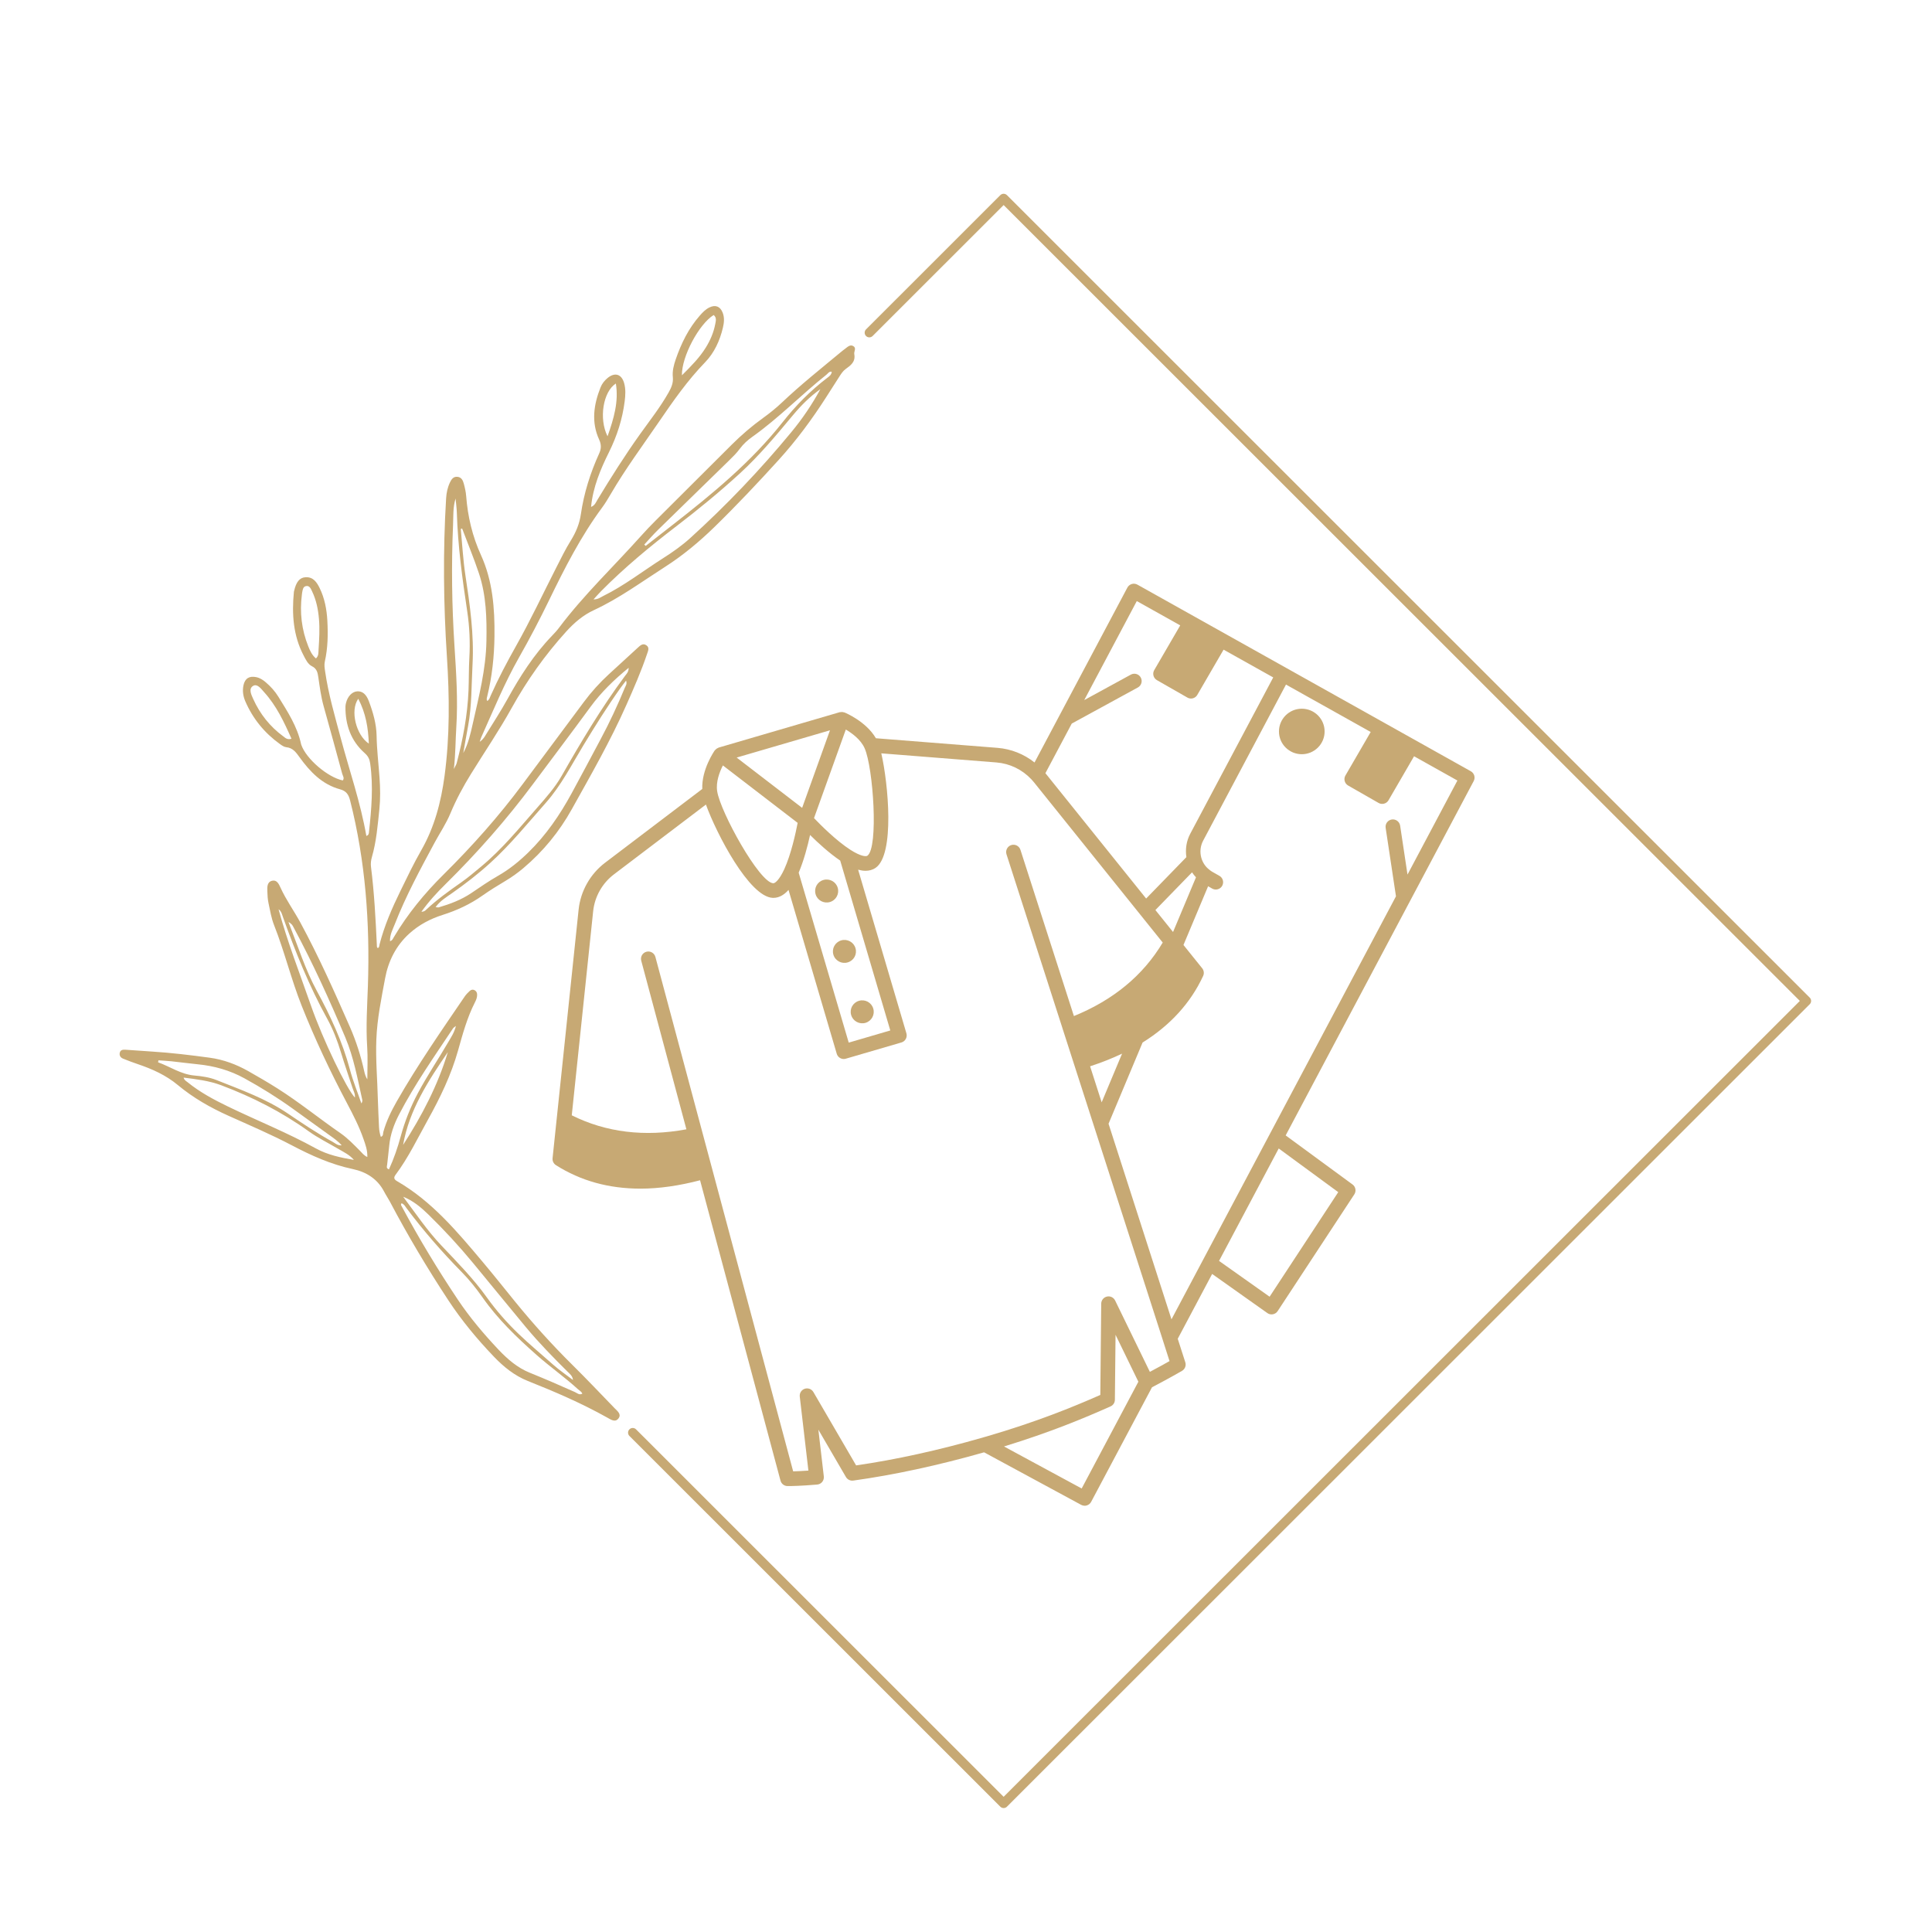 <svg xmlns="http://www.w3.org/2000/svg" xmlns:xlink="http://www.w3.org/1999/xlink" width="500" zoomAndPan="magnify" viewBox="0 0 375 375" height="500" preserveAspectRatio="xMidYMid meet" version="1.0"><defs><clipPath id="394d4d9e6e"><path d="M 23.145 37.5 L 351.645 37.5 L 351.645 351 L 23.145 351 Z M 23.145 37.5 " clip-rule="nonzero"/></clipPath><clipPath id="484b74eb12"><path d="M 107.246 113.156 L 286.496 113.156 L 286.496 292.406 L 107.246 292.406 Z M 107.246 113.156 " clip-rule="nonzero"/></clipPath></defs><g clip-path="url(#394d4d9e6e)"><path fill="#c7a974" d="M 194.805 350.945 C 194.574 350.945 194.34 350.859 194.164 350.68 L 122.172 278.719 C 121.816 278.363 121.816 277.789 122.172 277.434 C 122.527 277.082 123.098 277.082 123.453 277.434 L 194.805 348.758 L 349.348 194.277 L 194.805 39.801 L 169.379 65.215 C 169.023 65.57 168.449 65.57 168.094 65.215 C 167.742 64.859 167.742 64.285 168.094 63.934 L 194.164 37.875 C 194.52 37.52 195.094 37.52 195.445 37.875 L 351.27 193.637 C 351.625 193.992 351.625 194.566 351.27 194.918 L 195.445 350.68 C 195.27 350.859 195.035 350.945 194.805 350.945 Z M 165.812 68.715 C 166.098 70.262 165.105 70.918 164.125 71.641 C 163.637 72 163.312 72.488 162.992 72.984 C 162.102 74.375 161.211 75.762 160.32 77.156 C 157.578 81.438 154.559 85.504 151.141 89.273 C 147.094 93.73 142.965 98.105 138.652 102.312 C 135.684 105.199 132.516 107.836 129.02 110.07 C 124.504 112.961 120.18 116.152 115.273 118.426 C 113.188 119.391 111.469 120.855 109.887 122.602 C 105.781 127.137 102.297 132.051 99.328 137.395 C 96.898 141.773 94.07 145.934 91.434 150.195 C 89.91 152.652 88.543 155.199 87.426 157.871 C 86.586 159.898 85.352 161.707 84.32 163.625 C 81.555 168.766 78.777 173.902 76.641 179.352 C 76.227 180.406 75.648 181.441 75.699 182.68 C 76.184 182.543 76.277 182.168 76.457 181.879 C 79.125 177.387 82.402 173.395 86.113 169.723 C 91.652 164.238 96.828 158.426 101.484 152.156 C 105.418 146.852 109.375 141.559 113.32 136.262 C 114.77 134.312 116.383 132.52 118.172 130.879 C 120.043 129.164 121.91 127.445 123.785 125.73 C 124.266 125.293 124.781 124.766 125.477 125.262 C 126.094 125.695 125.805 126.316 125.613 126.875 C 124.465 130.289 123.02 133.586 121.562 136.871 C 118.473 143.832 114.684 150.434 110.98 157.078 C 108.562 161.43 105.418 165.27 101.582 168.504 C 100.496 169.418 99.352 170.238 98.133 170.969 C 96.613 171.875 95.102 172.801 93.656 173.82 C 91.27 175.508 88.684 176.707 85.898 177.59 C 83.527 178.344 81.348 179.488 79.465 181.188 C 76.852 183.547 75.359 186.574 74.746 189.906 C 74.02 193.828 73.199 197.754 73.047 201.789 C 72.898 205.691 73.25 209.566 73.344 213.453 C 73.383 215.223 73.504 216.988 73.566 218.754 C 73.594 219.41 73.711 220.035 73.918 220.656 C 74.434 220.508 74.316 220.043 74.402 219.727 C 74.984 217.602 75.949 215.648 77.027 213.75 C 81.043 206.727 85.652 200.086 90.207 193.406 C 90.469 193.023 90.809 192.684 91.148 192.363 C 91.418 192.105 91.77 192.012 92.125 192.199 C 92.469 192.383 92.605 192.695 92.613 193.078 C 92.621 193.633 92.402 194.129 92.164 194.594 C 90.656 197.559 89.797 200.742 88.902 203.922 C 87.566 208.66 85.434 213.078 83.051 217.355 C 81.047 220.957 79.266 224.699 76.781 228.023 C 76.336 228.617 76.516 228.941 77.086 229.273 C 83.867 233.195 88.781 239.109 93.723 244.977 C 95.848 247.504 97.902 250.098 99.988 252.66 C 103.492 256.965 107.203 261.074 111.156 264.98 C 113.922 267.719 116.605 270.551 119.309 273.348 C 119.824 273.883 120.66 274.48 120.07 275.285 C 119.418 276.176 118.555 275.535 117.855 275.148 C 112.906 272.379 107.715 270.137 102.453 268.047 C 99.883 267.027 97.766 265.312 95.879 263.344 C 92.605 259.926 89.59 256.293 86.992 252.336 C 82.902 246.121 79.109 239.734 75.637 233.16 C 75.305 232.535 74.898 231.953 74.574 231.324 C 73.281 228.832 71.117 227.473 68.477 226.914 C 64.277 226.027 60.449 224.305 56.664 222.316 C 52.648 220.207 48.465 218.422 44.324 216.559 C 40.809 214.977 37.492 213.086 34.523 210.613 C 32.219 208.691 29.543 207.492 26.73 206.543 C 25.781 206.227 24.844 205.867 23.914 205.492 C 23.441 205.305 23.141 204.941 23.238 204.387 C 23.348 203.77 23.844 203.723 24.328 203.75 C 26.035 203.855 27.738 203.996 29.449 204.102 C 33.219 204.34 36.965 204.793 40.707 205.301 C 43.367 205.664 45.852 206.586 48.184 207.902 C 50.082 208.977 51.973 210.074 53.816 211.238 C 58.059 213.922 61.953 217.094 66.078 219.945 C 67.484 220.918 68.672 222.168 69.883 223.383 C 70.289 223.789 70.629 224.285 71.297 224.574 C 71.348 223.266 70.934 222.176 70.555 221.086 C 69.727 218.684 68.566 216.426 67.383 214.188 C 64.121 208.035 61.16 201.762 58.578 195.277 C 56.523 190.117 55.234 184.723 53.199 179.57 C 52.66 178.211 52.422 176.73 52.117 175.293 C 51.957 174.547 51.91 173.773 51.891 173.008 C 51.863 172.18 51.816 171.188 52.828 170.949 C 53.75 170.738 54.133 171.602 54.449 172.297 C 55.527 174.668 57.059 176.777 58.297 179.059 C 61.867 185.652 64.914 192.492 67.926 199.348 C 69.137 202.109 70.039 204.973 70.695 207.918 C 70.812 208.469 70.984 209.016 71.297 209.504 C 71.297 207.398 71.414 205.293 71.27 203.199 C 71.008 199.238 71.273 195.297 71.41 191.348 C 71.812 179.207 70.961 167.195 67.957 155.375 C 67.664 154.223 67.215 153.531 66.016 153.207 C 62.52 152.258 60.176 149.797 58.133 146.969 C 57.48 146.066 56.852 145.152 55.562 145.031 C 55.125 144.988 54.688 144.676 54.309 144.402 C 51.324 142.254 49.074 139.496 47.609 136.113 C 47.18 135.113 47.031 134.07 47.262 132.996 C 47.555 131.668 48.395 131.152 49.742 131.434 C 50.465 131.586 51.047 131.969 51.586 132.434 C 52.539 133.242 53.371 134.168 54.027 135.227 C 55.82 138.133 57.703 141.004 58.438 144.422 C 58.449 144.477 58.469 144.535 58.488 144.59 C 59.441 147.309 63.605 150.879 66.539 151.484 C 66.898 151.016 66.527 150.578 66.418 150.164 C 65.234 145.785 64.027 141.406 62.809 137.035 C 62.301 135.211 62.062 133.34 61.789 131.473 C 61.66 130.602 61.527 129.797 60.559 129.32 C 59.758 128.926 59.359 128.043 58.945 127.258 C 56.887 123.348 56.629 119.152 57.047 114.863 C 57.051 114.805 57.078 114.746 57.09 114.688 C 57.48 112.961 58.16 112.113 59.281 112.043 C 60.789 111.945 61.488 113.008 62.043 114.141 C 63.016 116.129 63.418 118.289 63.539 120.473 C 63.684 123.125 63.637 125.781 63.051 128.395 C 62.902 129.043 63.012 129.672 63.105 130.316 C 63.734 134.707 64.988 138.953 66.125 143.219 C 67.812 149.539 69.973 155.727 71.109 162.254 C 71.602 162.102 71.598 161.723 71.625 161.438 C 72.102 157.035 72.48 152.637 71.855 148.207 C 71.734 147.348 71.473 146.789 70.781 146.168 C 68.109 143.797 67.016 140.688 67.051 137.156 C 67.055 136.922 67.102 136.684 67.156 136.457 C 67.473 135.16 68.352 134.246 69.336 134.191 C 70.316 134.129 71.07 134.703 71.594 136.098 C 72.406 138.254 73.055 140.492 73.098 142.801 C 73.141 145.52 73.473 148.207 73.664 150.914 C 73.812 152.98 73.844 155.027 73.633 157.09 C 73.309 160.199 73.062 163.309 72.191 166.332 C 72.016 166.945 71.926 167.57 72.008 168.246 C 72.645 173.277 72.906 178.348 73.145 183.41 C 73.152 183.625 73.113 183.867 73.332 184.027 C 73.66 183.879 73.609 183.535 73.68 183.273 C 74.609 179.66 76.098 176.254 77.73 172.918 C 79.023 170.266 80.297 167.602 81.762 165.043 C 84.332 160.555 85.605 155.676 86.285 150.625 C 87.316 142.941 87.25 135.215 86.746 127.492 C 86.078 117.238 85.969 106.984 86.59 96.727 C 86.656 95.656 86.871 94.621 87.332 93.648 C 87.621 93.043 87.977 92.484 88.766 92.547 C 89.559 92.613 89.848 93.234 90.02 93.863 C 90.234 94.656 90.422 95.469 90.484 96.289 C 90.789 100.266 91.688 104.078 93.348 107.723 C 95.629 112.727 96.039 118.062 95.977 123.469 C 95.93 127.434 95.512 131.355 94.559 135.211 C 94.488 135.488 94.395 135.77 94.57 136.059 C 94.977 135.84 95.066 135.418 95.227 135.051 C 96.715 131.707 98.422 128.473 100.219 125.285 C 102.996 120.352 105.395 115.223 107.969 110.176 C 108.879 108.395 109.758 106.582 110.816 104.883 C 111.797 103.297 112.48 101.652 112.746 99.812 C 113.34 95.699 114.59 91.773 116.305 88 C 116.723 87.086 116.734 86.289 116.297 85.332 C 114.734 81.938 115.238 78.543 116.559 75.207 C 116.84 74.488 117.32 73.875 117.922 73.375 C 119.34 72.207 120.641 72.598 121.141 74.355 C 121.473 75.512 121.398 76.711 121.254 77.871 C 120.816 81.348 119.77 84.609 118.199 87.777 C 116.555 91.086 115.105 94.527 114.723 98.391 C 115.453 98.125 115.672 97.492 115.977 96.984 C 118.605 92.645 121.312 88.355 124.266 84.223 C 126.152 81.586 128.16 79.039 129.762 76.203 C 130.297 75.254 130.711 74.34 130.598 73.211 C 130.473 72.02 130.773 70.863 131.16 69.742 C 132.23 66.648 133.645 63.75 135.82 61.27 C 136.367 60.648 136.934 60.043 137.691 59.676 C 138.859 59.109 139.773 59.457 140.258 60.66 C 140.652 61.633 140.547 62.637 140.312 63.621 C 139.715 66.133 138.648 68.469 136.863 70.316 C 133.441 73.852 130.656 77.84 127.895 81.883 C 124.73 86.508 121.391 91.012 118.566 95.859 C 118.027 96.777 117.484 97.695 116.852 98.547 C 112.73 104.129 109.598 110.27 106.586 116.484 C 104.754 120.254 102.816 123.961 100.746 127.605 C 97.918 132.59 95.754 137.891 93.41 143.105 C 93.32 143.301 93.27 143.512 93.113 143.98 C 93.84 143.48 94.094 142.953 94.387 142.477 C 95.781 140.219 97.23 137.992 98.512 135.668 C 100.945 131.262 103.633 127.051 107.145 123.402 C 107.637 122.895 108.117 122.371 108.539 121.805 C 113.348 115.422 119.148 109.93 124.453 103.992 C 125.355 102.98 126.297 102 127.254 101.043 C 132.176 96.125 137.109 91.215 142.039 86.301 C 143.922 84.426 145.93 82.699 148.09 81.145 C 149.383 80.215 150.633 79.207 151.785 78.117 C 155.43 74.66 159.359 71.543 163.215 68.336 C 163.484 68.105 163.77 67.895 164.051 67.684 C 164.52 67.336 165.008 66.816 165.621 67.176 C 166.289 67.562 165.723 68.234 165.812 68.715 Z M 132.359 72.848 C 134.199 71.02 135.797 69.402 137.004 67.445 C 137.871 66.039 138.52 64.539 138.828 62.902 C 138.949 62.273 139.137 61.641 138.52 61.145 C 135.699 62.883 132.297 69.176 132.359 72.848 Z M 117.926 84.684 C 119.152 81.172 120.105 78 119.539 74.438 C 117.066 76.008 116.199 81.266 117.926 84.684 Z M 71.59 144.336 C 71.465 141.277 71.016 138.461 69.539 135.629 C 67.914 137.891 69.109 142.68 71.59 144.336 Z M 61.906 120.094 C 61.746 118.258 61.387 116.48 60.59 114.812 C 60.348 114.305 60.102 113.605 59.379 113.762 C 58.789 113.887 58.742 114.539 58.641 115.059 C 58.621 115.176 58.613 115.289 58.598 115.406 C 58.145 118.867 58.547 122.227 59.836 125.461 C 60.176 126.316 60.57 127.176 61.324 127.801 C 61.891 127.285 61.793 126.652 61.832 126.094 C 61.961 124.098 62.082 122.098 61.906 120.094 Z M 56.574 143.387 C 55.137 140.129 53.652 136.969 51.254 134.332 C 50.684 133.699 49.938 132.637 49.121 133.133 C 48.195 133.691 48.781 134.859 49.156 135.688 C 50.465 138.59 52.395 141.02 54.961 142.91 C 55.359 143.207 55.746 143.648 56.574 143.387 Z M 68.418 211.152 C 67.68 208.855 66.867 206.578 66.172 204.266 C 65.492 201.996 64.641 199.789 63.504 197.727 C 60.016 191.41 57.328 184.754 54.914 177.973 C 54.727 177.438 54.617 176.867 54.07 176.492 C 55.785 182.844 58.199 188.969 60.355 195.176 C 62.676 201.828 67.336 211.449 68.887 213.039 C 68.965 212.324 68.613 211.754 68.418 211.152 Z M 70.312 213.457 C 69.398 209.379 68.66 205.254 67.031 201.379 C 63.973 194.109 60.711 186.934 56.973 179.98 C 56.809 179.672 56.684 179.332 55.992 178.961 C 57.844 183.703 59.25 188.188 61.5 192.34 C 64.145 197.207 66.48 202.203 67.918 207.594 C 68.512 209.828 69.395 211.98 70.145 214.176 C 70.316 213.91 70.359 213.672 70.312 213.457 Z M 37.699 208.754 C 39.156 208.887 40.645 209.09 42.016 209.637 C 46.773 211.531 51.613 213.246 55.902 216.156 C 58.727 218.07 61.57 219.977 64.566 221.629 C 65.074 221.906 65.527 222.387 66.32 222.309 C 65.551 221.434 64.711 220.883 63.902 220.301 C 61.562 218.605 59.219 216.918 56.875 215.23 C 53.859 213.059 50.707 211.098 47.453 209.305 C 44.613 207.742 41.582 206.891 38.379 206.578 C 36.676 206.41 34.98 206.176 33.285 205.996 C 32.441 205.91 31.598 205.867 30.754 205.809 C 30.734 205.938 30.707 206.066 30.684 206.191 C 33.027 207.035 35.098 208.516 37.699 208.754 Z M 68.688 225.137 C 67.855 224.145 66.73 223.625 65.676 223.008 C 63.75 221.875 61.723 220.879 59.914 219.582 C 54.664 215.809 48.973 212.922 42.938 210.648 C 40.586 209.766 38.148 209.48 35.637 209.16 C 35.781 209.691 36.133 209.832 36.395 210.047 C 38.789 211.992 41.48 213.434 44.246 214.773 C 49.91 217.512 55.77 219.852 61.293 222.898 C 63.582 224.164 66.113 224.695 68.688 225.137 Z M 78.258 232.289 C 80.688 235.527 82.918 238.855 85.684 241.766 C 88.762 245.016 91.91 248.203 94.523 251.863 C 96.344 254.41 98.406 256.742 100.668 258.918 C 102.84 261.004 105.152 262.918 107.402 264.914 C 108.598 265.977 109.938 266.879 111.215 267.855 C 111.125 267.047 110.598 266.672 110.16 266.238 C 107.352 263.457 104.594 260.629 102.062 257.59 C 98.637 253.473 95.254 249.309 91.84 245.172 C 89.098 241.855 86.18 238.691 83.094 235.684 C 81.676 234.305 80.152 233.043 78.258 232.289 Z M 78.016 234.23 C 81.336 240.406 84.953 246.41 88.852 252.238 C 91.18 255.723 93.887 258.918 96.758 261.965 C 98.512 263.816 100.438 265.484 102.824 266.445 C 105.773 267.637 108.688 268.902 111.59 270.199 C 112.02 270.395 112.457 270.844 113.031 270.508 C 112.855 270.09 112.461 269.902 112.16 269.629 C 109.59 267.293 106.742 265.289 104.137 262.984 C 100.285 259.574 96.602 256.035 93.641 251.801 C 92.418 250.066 91.09 248.402 89.602 246.891 C 85.754 242.98 82.16 238.855 78.875 234.461 C 78.617 234.117 78.41 233.684 77.934 233.559 C 77.723 233.84 77.91 234.035 78.016 234.23 Z M 86.926 204.211 C 83.137 209.785 79.438 215.402 78.242 222.227 C 81.883 216.578 84.977 210.672 86.926 204.211 Z M 75.496 226.973 C 76.453 224.895 77.188 222.742 77.789 220.535 C 78.582 217.625 79.691 214.848 81.109 212.176 C 82.941 208.734 85.129 205.512 87.082 202.145 C 87.574 201.293 88.156 200.473 88.496 199.137 C 88.145 199.41 88.027 199.461 87.965 199.555 C 84.312 205.059 80.496 210.457 77.449 216.34 C 76.465 218.238 75.754 220.227 75.547 222.375 C 75.43 223.609 75.273 224.832 75.145 226.066 C 75.113 226.379 74.898 226.758 75.496 226.973 Z M 121.52 132.105 C 121.09 132.668 120.762 133.078 120.457 133.504 C 117.891 137.105 115.551 140.852 113.258 144.633 C 110.941 148.449 108.926 152.457 105.926 155.844 C 102.41 159.812 99.078 163.945 95.133 167.52 C 92.816 169.629 90.348 171.527 87.789 173.328 C 86.66 174.121 85.441 174.84 84.543 176.074 C 84.844 176.098 85.027 176.16 85.18 176.113 C 87.395 175.461 89.531 174.656 91.465 173.355 C 93.176 172.203 94.871 171.02 96.66 170 C 98.836 168.762 100.742 167.215 102.523 165.48 C 105.98 162.117 108.664 158.184 110.957 153.973 C 112.848 150.508 114.688 147.02 116.551 143.535 C 118.305 140.262 119.875 136.902 121.289 133.469 C 121.434 133.109 121.758 132.773 121.52 132.105 Z M 81.797 176.969 C 82.379 176.957 82.57 176.719 82.773 176.523 C 84.844 174.59 87.141 172.938 89.461 171.316 C 90.859 170.336 92.16 169.223 93.473 168.133 C 97.527 164.754 100.84 160.672 104.297 156.738 C 106 154.797 107.738 152.84 109.027 150.578 C 112.824 143.93 116.738 137.352 121.316 131.191 C 121.609 130.801 122.023 130.438 122.023 129.621 C 119.156 131.969 116.684 134.371 114.633 137.18 C 110.941 142.219 107.172 147.199 103.438 152.207 C 98.285 159.125 92.605 165.562 86.473 171.613 C 84.836 173.227 83.277 174.906 81.797 176.969 Z M 88.648 148.102 C 89.855 143.473 90.746 138.797 90.938 134.008 C 91.02 131.891 90.98 129.766 91.102 127.648 C 91.273 124.633 91.137 121.637 90.688 118.66 C 89.734 112.312 88.867 105.957 88.672 99.527 C 88.645 98.605 88.508 97.684 88.426 96.762 C 87.891 98.492 88.012 100.242 87.934 101.973 C 87.598 109.754 87.707 117.523 88.207 125.297 C 88.547 130.59 88.906 135.879 88.566 141.191 C 88.402 143.75 88.43 146.316 88.094 149.27 C 88.406 148.629 88.582 148.379 88.648 148.102 Z M 91.766 140.457 C 92.953 135.168 94.316 129.91 94.414 124.441 C 94.496 120.004 94.383 115.582 92.973 111.328 C 91.992 108.379 90.793 105.5 89.699 102.586 L 89.438 102.664 C 89.723 105.648 89.883 108.652 90.328 111.613 C 91.203 117.383 92.039 123.129 91.715 129.008 C 91.5 133.004 91.594 137.016 90.848 140.977 C 90.523 142.703 90.227 144.438 89.922 146.164 C 90.902 144.359 91.332 142.406 91.766 140.457 Z M 159.234 75.539 C 157.188 76.98 155.457 78.73 153.871 80.633 C 150.629 84.527 147.379 88.43 143.637 91.863 C 139.684 95.484 135.535 98.887 131.273 102.148 C 126.168 106.059 121.223 110.148 116.691 114.727 C 116.227 115.199 115.785 115.703 115.199 116.344 C 116.09 116.344 116.551 115.949 117.062 115.695 C 121.203 113.656 124.836 110.805 128.711 108.344 C 130.551 107.176 132.34 105.918 133.961 104.449 C 141 98.066 147.551 91.207 153.598 83.875 C 155.734 81.293 157.617 78.52 159.234 75.539 Z M 161.441 72.156 C 160.918 72.051 160.711 72.492 160.418 72.723 C 155.527 76.617 151.16 81.137 146.047 84.77 C 145.137 85.41 144.273 86.191 143.617 87.082 C 142.977 87.945 142.234 88.676 141.477 89.414 C 136.871 93.902 132.266 98.387 127.672 102.891 C 126.758 103.789 125.918 104.766 125.047 105.707 C 125.145 105.793 125.234 105.879 125.328 105.961 C 127.09 104.59 128.852 103.215 130.613 101.836 C 138.301 95.844 145.816 89.66 151.902 81.953 C 154.434 78.742 157.277 75.852 160.535 73.367 C 160.941 73.062 161.391 72.762 161.441 72.156 Z M 161.441 72.156 " fill-opacity="1" fill-rule="nonzero"/></g><path fill="#c7a974" d="M 165.211 197.016 C 165.551 198.207 166.801 198.875 167.996 198.535 C 169.176 198.18 169.855 196.945 169.5 195.766 C 169.16 194.586 167.91 193.906 166.73 194.258 C 165.539 194.602 164.855 195.836 165.211 197.016 Z M 165.211 197.016 " fill-opacity="1" fill-rule="nonzero"/><path fill="#c7a974" d="M 166.051 184.047 C 165.707 182.855 164.457 182.188 163.281 182.527 C 162.086 182.883 161.406 184.117 161.758 185.297 C 162.102 186.477 163.352 187.156 164.531 186.801 C 165.723 186.461 166.402 185.227 166.051 184.047 Z M 166.051 184.047 " fill-opacity="1" fill-rule="nonzero"/><path fill="#c7a974" d="M 162.598 172.316 C 162.258 171.137 161.008 170.453 159.812 170.809 C 158.637 171.148 157.953 172.387 158.309 173.578 C 158.648 174.758 159.898 175.426 161.078 175.086 C 162.27 174.742 162.953 173.492 162.598 172.316 Z M 162.598 172.316 " fill-opacity="1" fill-rule="nonzero"/><g clip-path="url(#484b74eb12)"><path fill="#c7a974" d="M 285.484 149.699 L 249.715 129.676 C 249.711 129.676 249.711 129.672 249.707 129.672 C 249.703 129.668 249.703 129.668 249.699 129.668 L 220.773 113.48 C 220.441 113.293 220.047 113.246 219.68 113.355 C 219.312 113.465 219.004 113.715 218.824 114.051 L 200.801 147.996 C 198.758 146.375 196.281 145.379 193.645 145.16 L 170.012 143.293 C 168.098 140.02 164.094 138.359 163.914 138.289 C 163.859 138.266 163.797 138.27 163.738 138.254 C 163.645 138.23 163.547 138.203 163.445 138.199 C 163.352 138.195 163.266 138.211 163.172 138.223 C 163.109 138.234 163.047 138.219 162.98 138.238 L 139.504 145.102 C 139.438 145.121 139.391 145.164 139.332 145.191 C 139.246 145.23 139.164 145.266 139.086 145.32 C 139.004 145.379 138.938 145.449 138.871 145.523 C 138.828 145.566 138.773 145.598 138.738 145.645 C 138.625 145.805 136.16 149.359 136.312 153.137 L 117.453 167.449 C 114.566 169.637 112.688 172.957 112.309 176.555 L 108.055 217.168 C 108.051 217.188 108.051 217.203 108.047 217.223 L 107.254 224.809 C 107.199 225.344 107.449 225.863 107.902 226.152 C 112.68 229.195 118.172 230.715 124.316 230.715 C 127.941 230.715 131.812 230.152 135.883 229.09 L 151.496 287.391 C 151.66 288.004 152.215 288.434 152.848 288.445 C 152.859 288.445 152.918 288.445 153.016 288.445 C 153.574 288.445 155.488 288.422 158.613 288.152 C 158.996 288.121 159.352 287.934 159.594 287.637 C 159.832 287.34 159.945 286.957 159.902 286.574 L 158.844 277.5 L 164.195 286.688 C 164.488 287.184 165.043 287.457 165.621 287.379 C 173.594 286.273 182.125 284.422 191.012 281.895 L 209.859 292.094 C 210.07 292.207 210.301 292.266 210.535 292.266 C 210.676 292.266 210.812 292.246 210.945 292.203 C 211.309 292.094 211.613 291.844 211.789 291.512 L 223.602 269.273 C 227 267.492 229.406 266.098 229.43 266.082 C 230.004 265.746 230.273 265.055 230.066 264.418 L 228.598 259.855 L 235.277 247.273 L 245.988 254.863 C 246.23 255.035 246.516 255.125 246.809 255.125 C 246.898 255.125 246.984 255.113 247.074 255.098 C 247.453 255.027 247.785 254.805 247.996 254.48 L 262.871 231.828 C 263.285 231.195 263.133 230.348 262.523 229.902 L 249.547 220.383 L 286.043 151.605 C 286.406 150.922 286.16 150.078 285.484 149.699 Z M 220.652 116.668 L 229.082 121.387 L 224.035 130.07 C 223.844 130.395 223.793 130.785 223.891 131.152 C 223.988 131.516 224.23 131.828 224.559 132.016 L 230.469 135.398 C 230.688 135.523 230.93 135.586 231.172 135.586 C 231.66 135.586 232.137 135.328 232.398 134.875 L 237.496 126.098 L 247.133 131.488 L 231.023 161.836 C 230.281 163.238 230.043 164.816 230.277 166.371 L 222.465 174.406 L 202.926 150.09 C 202.922 150.082 202.918 150.078 202.914 150.074 L 208.027 140.445 L 220.859 133.438 C 221.547 133.059 221.801 132.199 221.422 131.508 C 221.047 130.82 220.184 130.566 219.496 130.945 L 210.449 135.887 Z M 211.586 206.969 C 213.801 206.246 215.875 205.426 217.793 204.512 L 213.832 213.961 Z M 227.688 180.902 L 224.262 176.637 L 231.375 169.32 C 231.605 169.672 231.863 169.992 232.141 170.285 Z M 167.82 145.23 C 169.492 148.945 170.559 164.574 168.355 166.098 C 168.09 166.281 167.098 166.246 165.07 164.953 C 162.297 163.172 159.242 160.094 158 158.793 L 164.172 141.602 C 165.375 142.312 167.082 143.555 167.82 145.23 Z M 155.695 156.805 L 142.984 147.043 L 161.098 141.75 Z M 139.203 153.574 C 138.922 151.766 139.68 149.812 140.312 148.57 L 154.824 159.719 C 154.441 161.703 153.547 165.82 152.23 168.707 C 151.234 170.863 150.426 171.438 150.102 171.438 C 150.098 171.438 150.094 171.438 150.09 171.438 C 147.41 171.344 139.816 157.609 139.203 153.574 Z M 157.234 162.07 C 158.734 163.559 160.922 165.574 163.086 167.043 L 172.805 200.012 L 164.738 202.371 L 155.023 169.383 C 156.02 167.043 156.758 164.242 157.234 162.07 Z M 209.953 288.914 L 194.875 280.758 C 203.836 278.008 210.348 275.301 215.555 272.98 C 216.062 272.758 216.395 272.254 216.398 271.699 L 216.527 259.086 L 220.957 268.191 Z M 223.188 266.277 L 216.445 252.426 C 216.152 251.836 215.5 251.512 214.855 251.664 C 214.211 251.809 213.754 252.375 213.746 253.035 L 213.57 270.758 C 208.109 273.164 201.238 275.965 191.621 278.777 L 191.273 278.875 C 191.102 278.922 190.93 278.969 190.797 279.012 C 190.793 279.016 190.793 279.016 190.789 279.016 C 190.785 279.016 190.785 279.016 190.781 279.02 C 182.195 281.488 173.922 283.309 166.172 284.434 L 157.875 270.188 C 157.535 269.609 156.836 269.348 156.199 269.559 C 155.559 269.77 155.16 270.402 155.234 271.07 L 156.91 285.441 C 155.629 285.531 154.633 285.57 153.953 285.59 L 127.211 185.738 C 127.008 184.98 126.23 184.531 125.469 184.734 C 124.711 184.938 124.262 185.715 124.465 186.473 L 133.23 219.199 C 125.105 220.707 117.629 219.801 110.98 216.48 L 115.133 176.855 C 115.434 174.031 116.902 171.43 119.168 169.711 L 137.02 156.164 C 139.062 161.812 145.449 174.117 149.996 174.273 C 150.031 174.277 150.066 174.277 150.098 174.277 C 151.324 174.277 152.297 173.582 153.051 172.734 L 162.41 204.531 C 162.594 205.152 163.16 205.551 163.773 205.551 C 163.906 205.551 164.039 205.531 164.172 205.492 L 174.969 202.34 C 175.328 202.234 175.637 201.988 175.816 201.656 C 175.996 201.328 176.039 200.938 175.934 200.574 L 166.562 168.805 C 167.031 168.934 167.52 169.02 168.004 169.02 C 168.68 169.02 169.355 168.859 169.965 168.438 C 173.711 165.844 172.406 152.066 171.059 146.223 L 193.418 147.992 C 195.996 148.203 198.398 149.359 200.195 151.27 C 200.363 151.441 200.52 151.621 200.691 151.84 L 225.684 182.949 C 221.898 189.309 216.105 194.098 208.445 197.215 L 198.066 164.949 C 197.824 164.199 197.031 163.793 196.277 164.031 C 195.531 164.27 195.121 165.07 195.359 165.816 L 206.23 199.598 C 206.23 199.602 206.23 199.605 206.23 199.605 C 206.234 199.609 206.234 199.613 206.234 199.617 L 208.43 206.434 C 208.43 206.445 208.43 206.457 208.43 206.469 C 208.438 206.488 208.449 206.5 208.457 206.52 L 225.707 260.125 C 225.707 260.125 225.707 260.125 225.707 260.129 L 225.711 260.145 L 227.004 264.188 C 226.164 264.664 224.828 265.406 223.188 266.277 Z M 259.754 231.395 L 246.43 251.691 L 236.617 244.742 L 248.199 222.918 Z M 273.195 169.754 L 271.766 160.258 C 271.645 159.48 270.918 158.945 270.145 159.062 C 269.371 159.184 268.836 159.906 268.953 160.68 L 270.957 173.973 L 227.383 256.082 L 215.168 218.117 L 221.773 202.355 C 227.137 199.016 231.098 194.676 233.527 189.434 C 233.754 188.941 233.684 188.367 233.348 187.945 L 229.711 183.422 L 234.492 172.02 L 235.285 172.473 C 235.508 172.598 235.746 172.656 235.984 172.656 C 236.48 172.656 236.961 172.398 237.223 171.938 C 237.609 171.254 237.371 170.387 236.688 170 L 235.324 169.227 C 235.145 169.121 234.941 169 234.703 168.785 C 233.965 168.223 233.422 167.402 233.168 166.473 C 232.863 165.359 232.992 164.184 233.535 163.164 L 249.609 132.875 L 266.051 142.078 L 261.148 150.523 C 260.957 150.848 260.906 151.238 261.004 151.605 C 261.102 151.969 261.34 152.281 261.672 152.469 L 267.578 155.848 C 267.801 155.977 268.043 156.035 268.281 156.035 C 268.773 156.035 269.25 155.781 269.512 155.328 L 274.469 146.789 L 282.883 151.5 Z M 273.195 169.754 " fill-opacity="1" fill-rule="nonzero"/></g><path fill="#c7a974" d="M 257.105 141.977 C 257.105 142.266 257.078 142.555 257.023 142.836 C 256.965 143.121 256.883 143.398 256.77 143.668 C 256.66 143.934 256.523 144.188 256.359 144.43 C 256.199 144.672 256.016 144.895 255.809 145.098 C 255.605 145.305 255.379 145.488 255.137 145.648 C 254.895 145.809 254.641 145.945 254.371 146.059 C 254.102 146.168 253.824 146.25 253.539 146.309 C 253.254 146.363 252.965 146.395 252.676 146.395 C 252.383 146.395 252.098 146.363 251.812 146.309 C 251.527 146.25 251.25 146.168 250.98 146.059 C 250.711 145.945 250.457 145.809 250.215 145.648 C 249.973 145.488 249.746 145.305 249.543 145.098 C 249.336 144.895 249.152 144.672 248.992 144.43 C 248.828 144.188 248.691 143.934 248.582 143.668 C 248.469 143.398 248.387 143.121 248.328 142.836 C 248.273 142.555 248.246 142.266 248.246 141.977 C 248.246 141.688 248.273 141.398 248.328 141.113 C 248.387 140.828 248.469 140.555 248.582 140.285 C 248.691 140.016 248.828 139.762 248.992 139.523 C 249.152 139.281 249.336 139.059 249.543 138.852 C 249.746 138.648 249.973 138.465 250.215 138.305 C 250.457 138.141 250.711 138.004 250.98 137.895 C 251.25 137.785 251.527 137.699 251.812 137.645 C 252.098 137.586 252.383 137.559 252.676 137.559 C 252.965 137.559 253.254 137.586 253.539 137.645 C 253.824 137.699 254.102 137.785 254.371 137.895 C 254.641 138.004 254.895 138.141 255.137 138.305 C 255.379 138.465 255.605 138.648 255.809 138.852 C 256.016 139.059 256.199 139.281 256.359 139.523 C 256.523 139.762 256.66 140.016 256.77 140.285 C 256.883 140.555 256.965 140.828 257.023 141.113 C 257.078 141.398 257.105 141.688 257.105 141.977 Z M 257.105 141.977 " fill-opacity="1" fill-rule="nonzero"/></svg>